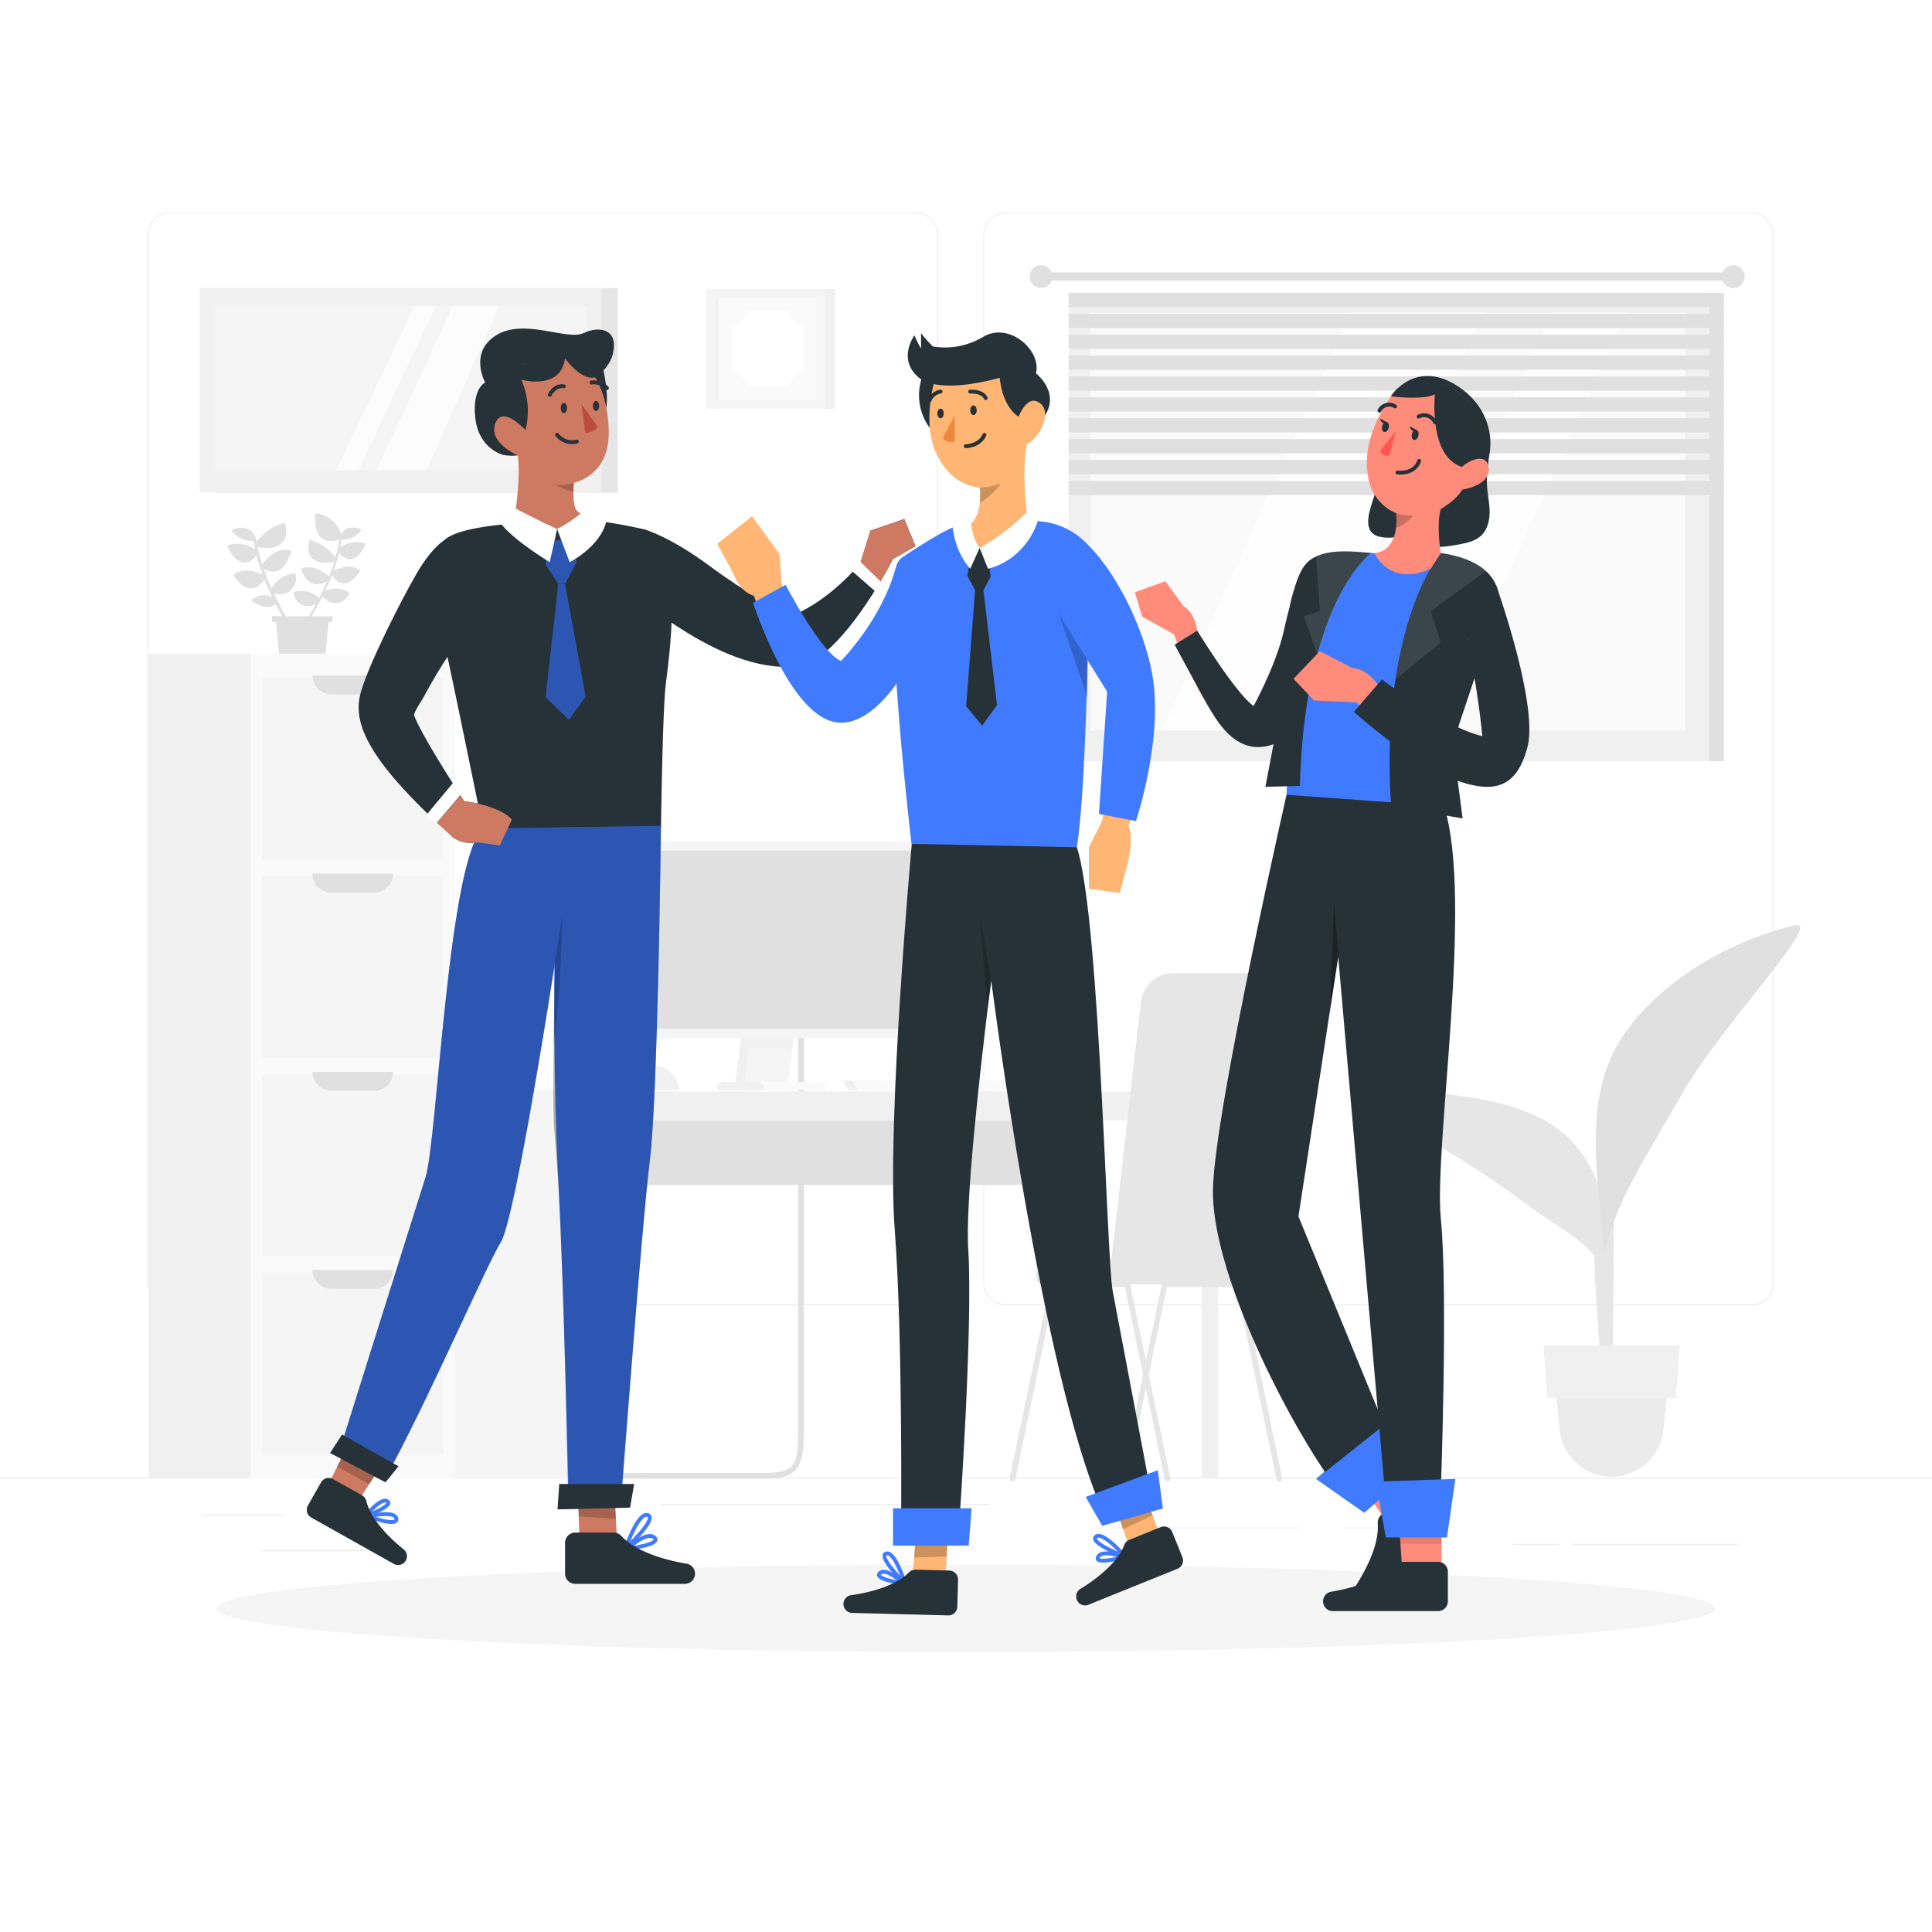 <svg class="animated" id="freepik_stories-onboarding" xmlns="http://www.w3.org/2000/svg" viewBox="0 0 500 500" version="1.1" xmlns:xlink="http://www.w3.org/1999/xlink" xmlns:svgjs="http://svgjs.com/svgjs"><style>svg#freepik_stories-onboarding:not(.animated) .animable {opacity: 0;}svg#freepik_stories-onboarding.animated #freepik--Shadow--inject-2 {animation: 1s 1 forwards cubic-bezier(.36,-0.01,.5,1.38) slideUp;animation-delay: 0s;}svg#freepik_stories-onboarding.animated #freepik--background-complete--inject-2 {animation: 1.5s Infinite  linear wind;animation-delay: 0s;}            @keyframes slideUp {                0% {                    opacity: 0;                    transform: translateY(30px);                }                100% {                    opacity: 1;                    transform: inherit;                }            }                    @keyframes wind {                0% {                    transform: rotate( 0deg );                }                25% {                    transform: rotate( 1deg );                }                75% {                    transform: rotate( -1deg );                }            }        </style><g id="freepik--Shadow--inject-2" class="animable" style="transform-origin: 250px 416.24px;"><g id="freepik--Shape--inject-2" class="animable" style="transform-origin: 250px 416.24px;"><ellipse id="freepik--path--inject-63--inject-2" cx="250" cy="416.24" rx="193.89" ry="11.32" style="fill: rgb(245, 245, 245); transform-origin: 250px 416.24px;" class="animable"></ellipse></g></g><g id="freepik--background-complete--inject-2" class="animable" style="transform-origin: 250px 228.23px;"><rect y="382.4" width="500" height="0.25" style="fill: rgb(235, 235, 235); transform-origin: 250px 382.525px;" id="el2kf87c9c2qp" class="animable"></rect><rect x="52.46" y="391.92" width="21.21" height="0.25" style="fill: rgb(235, 235, 235); transform-origin: 63.065px 392.045px;" id="elth5nflqs86b" class="animable"></rect><rect x="171.14" y="389.21" width="84.97" height="0.25" style="fill: rgb(235, 235, 235); transform-origin: 213.625px 389.335px;" id="elmgli0s5obu" class="animable"></rect><rect x="67.67" y="401.21" width="38.11" height="0.25" style="fill: rgb(235, 235, 235); transform-origin: 86.725px 401.335px;" id="elezxvvjamy4i" class="animable"></rect><rect x="406.71" y="399.53" width="43.19" height="0.25" style="fill: rgb(235, 235, 235); transform-origin: 428.305px 399.655px;" id="elq43lfi0ugc9" class="animable"></rect><rect x="391.47" y="399.53" width="11.97" height="0.25" style="fill: rgb(235, 235, 235); transform-origin: 397.455px 399.655px;" id="elw5lu5edco3" class="animable"></rect><rect x="347.89" y="395.31" width="23" height="0.25" style="fill: rgb(235, 235, 235); transform-origin: 359.39px 395.435px;" id="el4gg8dyilv67" class="animable"></rect><rect x="287.89" y="395.31" width="48.44" height="0.25" style="fill: rgb(235, 235, 235); transform-origin: 312.11px 395.435px;" id="el7688tevc5hx" class="animable"></rect><path d="M237,337.8H43.91a5.71,5.71,0,0,1-5.7-5.71V60.66A5.71,5.71,0,0,1,43.91,55H237a5.71,5.71,0,0,1,5.71,5.71h0V332.09A5.71,5.71,0,0,1,237,337.8ZM43.91,55.2a5.46,5.46,0,0,0-5.45,5.46V332.09a5.46,5.46,0,0,0,5.45,5.46H237a5.48,5.48,0,0,0,5.46-5.46V60.66A5.48,5.48,0,0,0,237,55.2Z" style="fill: rgb(235, 235, 235); transform-origin: 140.46px 196.4px;" id="el04tsah155kai" class="animable"></path><path d="M453.31,337.8H260.21a5.73,5.73,0,0,1-5.71-5.71V60.66A5.72,5.72,0,0,1,260.21,55h193.1A5.71,5.71,0,0,1,459,60.66V332.09A5.7,5.7,0,0,1,453.31,337.8ZM260.21,55.2a5.48,5.48,0,0,0-5.46,5.46V332.09a5.48,5.48,0,0,0,5.46,5.46h193.1a5.48,5.48,0,0,0,5.46-5.46V60.66a5.48,5.48,0,0,0-5.46-5.46Z" style="fill: rgb(235, 235, 235); transform-origin: 356.75px 196.4px;" id="elexoh7mz71hu" class="animable"></path><g id="freepik--background-complete--inject-457--inject-2" class="animable" style="transform-origin: 185.631px 258.163px;"><rect x="311.01" y="282.07" width="4.26" height="100.52" style="fill: rgb(240, 240, 240); transform-origin: 313.14px 332.33px;" id="elrd0sysrubc" class="animable"></rect><rect x="148.58" y="284.94" width="118.99" height="21.71" style="fill: rgb(224, 224, 224); transform-origin: 208.075px 295.795px;" id="elgggm6vl6ctu" class="animable"></rect><path d="M198.2,382.67h-51a.74.74,0,0,1,0-1.48h51c7.37,0,8.36-2.15,8.36-10.69V262.81a.74.74,0,1,1,1.47,0V370.5C208,379.63,206.61,382.67,198.2,382.67Z" style="fill: rgb(224, 224, 224); transform-origin: 177.248px 322.327px;" id="elb2iqx98uq2q" class="animable"></path><rect x="153.16" y="282.46" width="160.95" height="7.54" style="fill: rgb(240, 240, 240); transform-origin: 233.635px 286.23px;" id="ell7tz1uf01pc" class="animable"></rect><rect x="102.64" y="282.07" width="51.68" height="100.52" style="fill: rgb(245, 245, 245); transform-origin: 128.48px 332.33px;" id="el662rt192v7d" class="animable"></rect><rect x="150.05" y="282.07" width="4.26" height="100.52" style="fill: rgb(240, 240, 240); transform-origin: 152.18px 332.33px;" id="el8w2bcjvht0c" class="animable"></rect><rect x="64.86" y="169.22" width="52.86" height="213.38" style="fill: rgb(250, 250, 250); transform-origin: 91.29px 275.91px;" id="el3cvca5weq86" class="animable"></rect><rect x="67.76" y="175.45" width="47.06" height="47.06" style="fill: rgb(245, 245, 245); transform-origin: 91.29px 198.98px;" id="elyeqoviwgrzh" class="animable"></rect><path d="M80.87,174.82h20.87a4.88,4.88,0,0,1-4.88,4.88H85.78a4.88,4.88,0,0,1-4.91-4.85Z" style="fill: rgb(224, 224, 224); transform-origin: 91.305px 177.26px;" id="elhc6t43hwuzo" class="animable"></path><rect x="67.75" y="226.73" width="47.06" height="47.06" style="fill: rgb(245, 245, 245); transform-origin: 91.28px 250.26px;" id="elclediieetnq" class="animable"></rect><rect x="67.76" y="278.02" width="47.06" height="47.06" style="fill: rgb(245, 245, 245); transform-origin: 91.29px 301.55px;" id="el459hfkfcj23" class="animable"></rect><rect x="67.76" y="329.31" width="47.06" height="47.06" style="fill: rgb(245, 245, 245); transform-origin: 91.29px 352.84px;" id="elxmoctbms1i8" class="animable"></rect><path d="M80.87,226.11h20.87A4.9,4.9,0,0,1,96.86,231H85.78a4.88,4.88,0,0,1-4.91-4.86Z" style="fill: rgb(224, 224, 224); transform-origin: 91.305px 228.555px;" id="el4qi2zrrwj9f" class="animable"></path><path d="M80.87,277.39h20.87a4.87,4.87,0,0,1-4.88,4.88H85.78a4.88,4.88,0,0,1-4.91-4.84Z" style="fill: rgb(224, 224, 224); transform-origin: 91.305px 279.83px;" id="el74xq630q63n" class="animable"></path><path d="M80.87,328.67h20.87a4.87,4.87,0,0,1-4.88,4.88H85.78a4.88,4.88,0,0,1-4.91-4.84Z" style="fill: rgb(224, 224, 224); transform-origin: 91.305px 331.11px;" id="elq9byjuwqwa" class="animable"></path><rect x="38.46" y="169.22" width="26.4" height="213.38" style="fill: rgb(240, 240, 240); transform-origin: 51.66px 275.91px;" id="eltydj5yqsct" class="animable"></rect><polygon points="201.22 282.07 190.08 282.07 192.78 260.37 203.94 260.37 201.22 282.07" style="fill: rgb(240, 240, 240); transform-origin: 197.01px 271.22px;" id="elh9lufqgtyj" class="animable"></polygon><polygon points="203.69 282.07 192.54 282.07 195.26 260.37 206.4 260.37 203.69 282.07" style="fill: rgb(245, 245, 245); transform-origin: 199.47px 271.22px;" id="elutpbryem04n" class="animable"></polygon><polygon points="227.61 282.07 219.54 282.07 218 279.61 226.06 279.61 227.61 282.07" style="fill: rgb(240, 240, 240); transform-origin: 222.805px 280.84px;" id="eldue5o26bdi" class="animable"></polygon><polygon points="270.8 282.07 222.01 282.07 220.47 279.61 264.22 279.61 270.8 282.07" style="fill: rgb(250, 250, 250); transform-origin: 245.635px 280.84px;" id="elqehdr03vpd" class="animable"></polygon><path d="M165.87,275.84h3.53a6.22,6.22,0,0,1,6.22,6.23h-16a6.23,6.23,0,0,1,6.23-6.23Z" style="fill: rgb(240, 240, 240); transform-origin: 167.62px 278.955px;" id="elr9ko7p3mu" class="animable"></path><polygon points="205.04 271.22 193.9 271.22 195.26 260.37 206.4 260.37 205.04 271.22" style="fill: rgb(240, 240, 240); transform-origin: 200.15px 265.795px;" id="eluxr1j52snw" class="animable"></polygon><path d="M164.06,268.62H243a1.08,1.08,0,0,0,1.09-1.09.71.71,0,0,0,0-.14L238,218.77a1.08,1.08,0,0,0-1.08-1H158a1.09,1.09,0,0,0-1.09,1.09.66.66,0,0,0,0,.14L163,267.67A1.1,1.1,0,0,0,164.06,268.62Z" style="fill: rgb(240, 240, 240); transform-origin: 200.5px 243.195px;" id="elilgvwh5s3q" class="animable"></path><path d="M165.25,268.62h78.87a1.08,1.08,0,0,0,1.09-1.09.71.71,0,0,0,0-.14l-6.07-48.62a1.12,1.12,0,0,0-1.09-1H159.17a1.09,1.09,0,0,0-1.09,1.09.66.66,0,0,0,0,.14l6.08,48.63A1.08,1.08,0,0,0,165.25,268.62Z" style="fill: rgb(245, 245, 245); transform-origin: 201.645px 243.195px;" id="el9pttrz3864c" class="animable"></path><path d="M242.66,265.93,237,220.42a.3.3,0,0,0-.31-.26H160.94a.29.29,0,0,0-.31.28v.06L166.32,266a.3.3,0,0,0,.3.27h75.74a.31.31,0,0,0,.3-.32Z" style="fill: rgb(224, 224, 224); transform-origin: 201.645px 243.215px;" id="ell290f7cuxia" class="animable"></path><path d="M213.84,282.07H195.68v-.23a1.81,1.81,0,0,1,1.8-1.81H212a1.81,1.81,0,0,1,1.81,1.81h0v.23Z" style="fill: rgb(250, 250, 250); transform-origin: 204.76px 281.05px;" id="el2bu93oas4rh" class="animable"></path><path d="M197.79,282.07H185.48v-.23a1.8,1.8,0,0,1,1.8-1.81H196a1.81,1.81,0,0,1,1.8,1.81v.23Z" style="fill: rgb(240, 240, 240); transform-origin: 191.64px 281.05px;" id="el90q20ft5w9v" class="animable"></path><path d="M87.2,145.12v0c.2-.68.39-1.37.56-2.05a3.56,3.56,0,0,0,2.76,1.66h.24c1.47-.14,2.87-1.57,3.76-3.81a.28.28,0,0,0,0-.25.34.34,0,0,0-.2-.17,7.74,7.74,0,0,0-6.22,1.08c.14-.65.25-1.31.35-2a3.26,3.26,0,0,0,.7.07,6.22,6.22,0,0,0,4.24-2.24.33.33,0,0,0,0-.45l-.08,0a4.39,4.39,0,0,0-3.6-.14,3.22,3.22,0,0,0-1.42,1.43A7.86,7.86,0,0,0,82,132.88a.28.28,0,0,0-.25.06.32.32,0,0,0-.13.23c-.12,2.17,0,4.84,1.58,6.1a3.68,3.68,0,0,0,2.35.72,8.12,8.12,0,0,0,2.24-.35,36.67,36.67,0,0,1-1,4.65,12.43,12.43,0,0,0-6.43-4.52A.34.34,0,0,0,80,140c-.49,1.88-.24,3.4.73,4.4a5,5,0,0,0,3.64,1.25,11.44,11.44,0,0,0,2.11-.22c-.4,1.28-.88,2.54-1.33,3.73-1-.88-3.85-3.06-7-2.14a.35.35,0,0,0-.19.17.28.28,0,0,0,0,.25c.88,2.08,1.82,3.23,3,3.62a3.12,3.12,0,0,0,1,.16,5.7,5.7,0,0,0,2.64-.77c-.67,1.59-1.38,3.07-2.05,4.39a6.39,6.39,0,0,0-6.31-1.67.31.31,0,0,0-.24.34,3.8,3.8,0,0,0,2.27,3.06,3.75,3.75,0,0,0,1.47.3,4.42,4.42,0,0,0,2-.52c-.69,1.27-1.32,2.34-1.82,3.14H74c-1-1.62-2-3.64-3.13-5.91a5.37,5.37,0,0,0,1.54.23,4.17,4.17,0,0,0,4.23-4.12,4,4,0,0,0-.13-1.09.31.31,0,0,0-.34-.22,7.64,7.64,0,0,0-5.91,3.84c-.7-1.58-1.39-3.26-2-5a5.6,5.6,0,0,0,2.49.72,3,3,0,0,0,1-.17c1.76-.58,2.77-2.7,3.63-4.89a.3.3,0,0,0,0-.26.34.34,0,0,0-.2-.17c-3.52-1-6.41,2.4-7.31,3.62a43,43,0,0,1-1.17-4.46,13,13,0,0,0,2.25.23,5.46,5.46,0,0,0,4.11-1.44c1.06-1.13,1.32-2.82.75-4.87a.31.31,0,0,0-.38-.23h0a13.39,13.39,0,0,0-7,5l-.14-.8a.3.3,0,0,0-.08-.18,3.89,3.89,0,0,0-2-2.42,4.84,4.84,0,0,0-3.94.21.35.35,0,0,0-.19.22.32.32,0,0,0,.07.28,6.78,6.78,0,0,0,4.62,2.4,6,6,0,0,0,.84-.09c.11.74.25,1.49.41,2.23a8.51,8.51,0,0,0-6.87-1.11.39.39,0,0,0-.21.17.39.39,0,0,0,0,.26c1,2.45,2.58,4,4.2,4.13h.22a3.88,3.88,0,0,0,3-1.88,50,50,0,0,0,1.6,5c-1.52-.72-4.94-2-7.39-.07a.32.32,0,0,0-.07.43h0c1.58,2.16,3,3.2,4.48,3.2h0c1.18,0,2.32-.75,3.45-2.22.65,1.61,1.36,3.16,2,4.59-1.52-.94-3.19-.8-5.16.44a.33.33,0,0,0-.15.27.28.28,0,0,0,.13.26,7.75,7.75,0,0,0,4,1.45,3.46,3.46,0,0,0,2.09-.63c.56,1.08,1.11,2.07,1.62,3H70.41v1.55h1l.82,8.19h12l.81-8.19h1V159.5H80.64c.6-1,1.36-2.32,2.18-3.87a.54.54,0,0,0,.05-.11c.21-.4.42-.8.63-1.22a4.05,4.05,0,0,0,3.25,1.82h.4a3.91,3.91,0,0,0,3.22-2.52.29.29,0,0,0-.14-.37,6.66,6.66,0,0,0-6.08-.25c.45-1,.88-2,1.33-3a.27.27,0,0,0,.07-.14c.12-.3.23-.6.36-.88,1,1.32,2.08,2,3.16,2h0c1.31,0,2.64-1,4.06-3a.31.31,0,0,0-.06-.44c-2.24-1.68-5.27-.53-6.7.14.29-.8.56-1.6.8-2.41Z" style="fill: rgb(224, 224, 224); transform-origin: 76.734px 151.026px;" id="elqpnauowx6r" class="animable"></path><path d="M286.91,332.33H320A11.59,11.59,0,0,0,331.56,321l1.24-60.53a8.45,8.45,0,0,0-8.28-8.61H303.63a8.43,8.43,0,0,0-8.39,7.48Z" style="fill: rgb(230, 230, 230); transform-origin: 309.856px 292.095px;" id="el5xfpjyymydg" class="animable"></path><path d="M305,332.33H269.73a1.65,1.65,0,0,1-1.65-1.65v-.16A4.52,4.52,0,0,1,272.6,326H305v6.34Z" style="fill: rgb(230, 230, 230); transform-origin: 286.54px 329.17px;" id="elcib6ldgc8p9" class="animable"></path><path d="M302.17,383.42a.73.73,0,0,1-.73-.58l-10.33-49.77h-18l-10.32,49.77a.76.76,0,0,1-1.48-.31l10.46-50.35a.73.73,0,0,1,.74-.59h19.18a.73.73,0,0,1,.73.59l10.45,50.35a.73.73,0,0,1-.56.87Z" style="fill: rgb(230, 230, 230); transform-origin: 282.096px 357.505px;" id="el4iaywriorlj" class="animable"></path><path d="M291,383.42h-.15a.74.74,0,0,1-.58-.87h0l10.46-50.36a.75.75,0,0,1,.74-.59h19.18a.75.75,0,0,1,.73.59l10.45,50.36a.75.75,0,1,1-1.47.3L320,333.08H302l-10.32,49.77A.75.75,0,0,1,291,383.42Z" style="fill: rgb(230, 230, 230); transform-origin: 311.051px 357.527px;" id="el3vhida452y2" class="animable"></path></g><path d="M415.29,368.81h2.06c0-4.24,0-15,.22-39.68.36-44.72,1.08-47.44,1.08-47.44l-4.9,20.65C410.63,325.19,414.63,348.19,415.29,368.81Z" style="fill: rgb(230, 230, 230); transform-origin: 415.612px 325.25px;" id="elsufgal908q" class="animable"></path><path d="M406.16,294.68c-10.8-10.67-31.88-12.1-53.42-13-8.45-.35,23.6,15.89,39.67,28.05,12.42,9.44,20.08,11.67,24.22,21.85C417.11,318.37,415.46,303.88,406.16,294.68Z" style="fill: rgb(230, 230, 230); transform-origin: 384.025px 306.627px;" id="elvcjaf3msjuj" class="animable"></path><path d="M418,271.48c7.32-13.9,25.73-27,46.39-32,8.1-1.95-18.8,25.66-29,43.48-7.94,13.84-18.47,30.08-20.1,41.76C412.82,301.63,410.7,285.38,418,271.48Z" style="fill: rgb(224, 224, 224); transform-origin: 439.433px 282.051px;" id="el1c3qj9u6e6v" class="animable"></path><path d="M417.11,382.19h0a13.59,13.59,0,0,1-13.54-12.8l-1.24-12.26h29.48l-1.24,12.26A13.59,13.59,0,0,1,417.11,382.19Z" style="fill: rgb(235, 235, 235); transform-origin: 417.07px 369.66px;" id="elebtrc5zuzws" class="animable"></path><polygon points="433.74 361.85 400.43 361.85 399.47 348.19 434.69 348.19 433.74 361.85" style="fill: rgb(240, 240, 240); transform-origin: 417.08px 355.02px;" id="elmlkzli9apf" class="animable"></polygon><rect x="276.59" y="75.78" width="169.54" height="121.22" style="fill: rgb(224, 224, 224); transform-origin: 361.36px 136.39px;" id="eljhi1gshpz2" class="animable"></rect><rect x="276.59" y="75.78" width="165.8" height="121.22" style="fill: rgb(240, 240, 240); transform-origin: 359.49px 136.39px;" id="elxa5hq8ftte9" class="animable"></rect><rect x="282.13" y="80.91" width="154.05" height="108.16" style="fill: rgb(250, 250, 250); transform-origin: 359.155px 134.99px;" id="elsj0jco4j9c" class="animable"></rect><rect x="270.85" y="70.49" width="177.7" height="2.12" style="fill: rgb(224, 224, 224); transform-origin: 359.7px 71.55px;" id="eln6nhc4rsr5" class="animable"></rect><circle cx="269.43" cy="71.59" r="2.96" style="fill: rgb(224, 224, 224); transform-origin: 269.43px 71.59px;" id="eldbb929dr2gt" class="animable"></circle><circle cx="448.55" cy="71.59" r="2.96" style="fill: rgb(224, 224, 224); transform-origin: 448.55px 71.59px;" id="el7xfbysx896a" class="animable"></circle><g id="elti4mvx8gjx"><polygon points="420.89 80.91 372.05 189.07 352.8 189.07 401.64 80.91 420.89 80.91" style="fill: rgb(255, 255, 255); opacity: 0.7; transform-origin: 386.845px 134.99px;" class="animable"></polygon></g><g id="el28dwhdjp99m"><polygon points="383.93 80.91 335.09 189.07 300.73 189.07 349.57 80.91 383.93 80.91" style="fill: rgb(255, 255, 255); opacity: 0.7; transform-origin: 342.33px 134.99px;" class="animable"></polygon></g><rect x="276.59" y="124.45" width="169.54" height="3.68" style="fill: rgb(224, 224, 224); transform-origin: 361.36px 126.29px;" id="elppa5e54hz3" class="animable"></rect><rect x="276.59" y="119.04" width="169.54" height="3.68" style="fill: rgb(224, 224, 224); transform-origin: 361.36px 120.88px;" id="elgztl2h9jq" class="animable"></rect><rect x="276.59" y="113.64" width="169.54" height="3.68" style="fill: rgb(224, 224, 224); transform-origin: 361.36px 115.48px;" id="el4p9ms9hrl37" class="animable"></rect><rect x="276.59" y="108.23" width="169.54" height="3.68" style="fill: rgb(224, 224, 224); transform-origin: 361.36px 110.07px;" id="elu8nonvtmcei" class="animable"></rect><rect x="276.59" y="102.83" width="169.54" height="3.68" style="fill: rgb(224, 224, 224); transform-origin: 361.36px 104.67px;" id="eluhackmfxzoe" class="animable"></rect><rect x="276.59" y="97.43" width="169.54" height="3.68" style="fill: rgb(224, 224, 224); transform-origin: 361.36px 99.27px;" id="elj6cfsxs3gvl" class="animable"></rect><rect x="276.59" y="92.02" width="169.54" height="3.68" style="fill: rgb(224, 224, 224); transform-origin: 361.36px 93.86px;" id="elzgxint7xvx" class="animable"></rect><rect x="276.59" y="86.62" width="169.54" height="3.68" style="fill: rgb(224, 224, 224); transform-origin: 361.36px 88.46px;" id="elammtygmomwq" class="animable"></rect><rect x="276.59" y="81.22" width="169.54" height="3.68" style="fill: rgb(224, 224, 224); transform-origin: 361.36px 83.06px;" id="elnhzt870a5eh" class="animable"></rect><rect x="276.59" y="75.81" width="169.54" height="3.68" style="fill: rgb(224, 224, 224); transform-origin: 361.36px 77.65px;" id="el3mlvpdckffw" class="animable"></rect><rect x="185.14" y="74.79" width="30.99" height="30.99" style="fill: rgb(240, 240, 240); transform-origin: 200.635px 90.285px;" id="el4xve4gnlgub" class="animable"></rect><rect x="182.72" y="74.79" width="30.99" height="30.99" style="fill: rgb(245, 245, 245); transform-origin: 198.215px 90.285px;" id="elsd2fwwiqypo" class="animable"></rect><rect x="185.11" y="77.18" width="26.22" height="26.22" style="fill: rgb(250, 250, 250); transform-origin: 198.22px 90.29px;" id="el2de27oku0no" class="animable"></rect><rect x="185.11" y="77.18" width="0.74" height="26.22" style="fill: rgb(240, 240, 240); transform-origin: 185.48px 90.29px;" id="elx23fu3bt6i" class="animable"></rect><path d="M208.18,84.18V96.25a3.82,3.82,0,0,0-3.82,3.82H193.2a3.82,3.82,0,0,0-3.83-3.82V84.18a3.82,3.82,0,0,0,3.83-3.82h11.16A3.82,3.82,0,0,0,208.18,84.18Z" style="fill: rgb(255, 255, 255); transform-origin: 198.775px 90.215px;" id="elaboy1xknozj" class="animable"></path><rect x="55.88" y="74.54" width="104.02" height="52.97" style="fill: rgb(230, 230, 230); transform-origin: 107.89px 101.025px;" id="elhim4ymnx6ir" class="animable"></rect><rect x="51.66" y="74.54" width="104.02" height="52.97" style="fill: rgb(240, 240, 240); transform-origin: 103.67px 101.025px;" id="elt16ccywjznj" class="animable"></rect><rect x="55.58" y="79.16" width="96.36" height="42.51" style="fill: rgb(245, 245, 245); transform-origin: 103.76px 100.415px;" id="elmkb7zrq2u9" class="animable"></rect><g id="elaq8vtbsyy65"><polygon points="129.14 79.16 110.49 121.67 97.5 121.67 117.21 79.16 129.14 79.16" style="fill: rgb(255, 255, 255); opacity: 0.7; transform-origin: 113.32px 100.415px;" class="animable"></polygon></g><g id="elor4hgckuovn"><polygon points="112.75 79.16 92.82 121.67 87.03 121.67 107.26 79.16 112.75 79.16" style="fill: rgb(255, 255, 255); opacity: 0.7; transform-origin: 99.89px 100.415px;" class="animable"></polygon></g></g><g id="freepik--character-1--inject-2" class="animable" style="transform-origin: 158.165px 247.467px;"><path d="M130.26,117.73s-6.36-1.42-7.26-9.62c-.83-7.61,2.56-9.12,2.56-9.12s-4.33-7.78,2.9-12.25,18.3,1.49,22.56-.53,9-.89,7.65,5.11S151,98.88,151,98.88l-14.59-2.56s6.29,16.4,2.56,19.49S130.26,117.73,130.26,117.73Z" style="fill: rgb(38, 50, 56); transform-origin: 140.887px 101.49px;" id="elqnkb9upzay" class="animable"></path><path d="M155.68,93.56s3.15,12.24,0,14.35-3.83-12.54-3.83-12.54Z" style="fill: rgb(38, 50, 56); transform-origin: 154.465px 100.839px;" id="el3m2rcox0kvi" class="animable"></path><path d="M132.47,212.11l-3.13,6.7-5.55-.8c-5.23.84-7.41-2.13-7.41-2.13l-3.29-3c-18.39-17.22-21.49-26-19.91-32.93,1.67-7.32,12.75-28.85,16.09-33.86s5.86-6.38,5.86-6.38c6.06-2.61,10.65-.73,12.76,5.75,1.71,5.24-2.17,10.71-5.16,14.66a159.57,159.57,0,0,0-10.18,15.1c-1,1.72-2,3.47-2.94,5.23-.41.76-2.67,4.06-2.42,4.73,1.54,4.29,9.28,16.47,12,20.69l.94,1.46C130.17,208.77,132.47,212.11,132.47,212.11Z" style="fill: rgb(38, 50, 56); transform-origin: 112.645px 178.692px;" id="elwd44j6gqar8" class="animable"></path><path d="M236.93,141.35l-5.83,3.33s-1.26,2.48-3.34,5.95c-4.73,7.91-13.68,21-21.59,21.88-10.39.87-21.31-3.94-32.28-11.3s-7.1-24.2-7.1-24.2,6.55,1.84,16.69,9.34,18.74,12.08,21.24,13.05c0,0,8.6-2.77,17.91-13.59h0l2.64-8.48,8.75-3Z" style="fill: rgb(38, 50, 56); transform-origin: 201.529px 153.471px;" id="elo8yui9w2f2" class="animable"></path><path d="M114.76,165.46C115.14,166,125,214.4,125,214.4h46.06s.41-29.59,1.17-36.61,5.42-36-5.44-40.78c0,0-11.06-2.63-19.22-2.74a74.64,74.64,0,0,0-14.65,1.25s-14.13.75-17.8,4.17S114.76,165.46,114.76,165.46Z" style="fill: rgb(38, 50, 56); transform-origin: 143.631px 174.332px;" id="elzjcretib4g" class="animable"></path><path d="M171.06,213.75s-.78,69.81-2.87,86.51-7.51,88.87-7.51,88.87L147,385.84s-1-52.53-2.43-78.62-1.11-57-1.11-57-10,65-13.85,71.26S110.1,363.92,100,382l-11.14-9.74S107,314.52,110.1,304.78s5.8-82,14.9-90.38Z" style="fill: rgb(64, 123, 255); transform-origin: 129.96px 301.44px;" id="elu8f8308zqej" class="animable"></path><polygon points="98.31 379.88 95.53 384.13 91.78 389.87 84.12 385.89 87.26 379.55 89.6 374.85 98.31 379.88" style="fill: rgb(206, 122, 99); transform-origin: 91.215px 382.36px;" id="elufzkfc2hj5" class="animable"></polygon><path d="M236.93,141.35l-5.83,3.33s-1.26,2.48-3.34,5.95l-5.13-4.82h0l2.64-8.48,8.75-3Z" style="fill: rgb(206, 122, 99); transform-origin: 229.78px 142.48px;" id="elt96mn5cxcs9" class="animable"></path><g id="ele5ofhvsp4ke"><path d="M171.05,213.75s-.77,69.81-2.86,86.5-7.51,88.88-7.51,88.88l-13.51-2.27s-1.25-53.55-2.63-79.65c-.39-7.44-1.08-13.1-1.23-17.45s-.12-12,0-19.49h0c.13-10.84.37-21.38.37-21.38l-.3,1.92c0,.28-.09.59-.15.92l-.06.4v0c-2.13,13.46-10.25,63.89-13.55,69.31C125.75,327.74,110.1,363.92,100,382l-11.14-9.74s18.1-57.75,21.23-67.48,5.8-82,14.9-90.39Z" style="opacity: 0.3; transform-origin: 129.955px 301.44px;" class="animable"></path></g><g id="elk00r4clacnq"><path d="M143.34,250.8c0,.28-.09.59-.15.92Z" style="opacity: 0.2; transform-origin: 143.265px 251.26px;" class="animable"></path></g><g id="elf5y0q2p003c"><path d="M145.53,236.79s-.26,20-2.26,33.47c.13-10.84.37-21.38.37-21.38Z" style="opacity: 0.2; transform-origin: 144.4px 253.525px;" class="animable"></path></g><path d="M149.48,132.36a13.51,13.51,0,0,0,4.5,2.31s-2.33,2.8-9.8,2.25c-2.91-.22-6.61,1.37-11.25-1.4,0,0,1.94-11.08,1.09-17.64,0,0-7.67-3.29-5.84-8.28,1.66-4.54,6.83.67,7.77,1.66-.92-1.17-6.44-8.54-2.42-14.57A15.8,15.8,0,0,1,145,89.76l6.34,1.7,2.55,6s3.41,4.62,3.65,13.87-5.11,12.53-9,13.63c0,0-.11,1-.11,2.35C148.38,129.12,148.55,131.51,149.48,132.36Z" style="fill: rgb(206, 122, 99); transform-origin: 142.723px 113.469px;" id="el2srvaogi19r" class="animable"></path><path d="M151.49,112.06l-1-7.47,4.21,5.88A4.52,4.52,0,0,1,151.49,112.06Z" style="fill: rgb(186, 77, 60); transform-origin: 152.595px 108.325px;" id="elvxm3qt1oa9e" class="animable"></path><path d="M144.18,112.53a4.89,4.89,0,0,0,5.09,1.75" style="fill: none; stroke: rgb(38, 50, 56); stroke-linecap: round; stroke-linejoin: round; transform-origin: 146.725px 113.482px;" id="el0o032q9eoim" class="animable"></path><path d="M142.27,102.2s1.2-2.62,3.66-2.22" style="fill: none; stroke: rgb(38, 50, 56); stroke-linecap: round; stroke-linejoin: round; transform-origin: 144.1px 101.069px;" id="elqpjn6t4h5eq" class="animable"></path><path d="M153.08,99a4.66,4.66,0,0,1,4,1.43" style="fill: none; stroke: rgb(38, 50, 56); stroke-linecap: round; stroke-linejoin: round; transform-origin: 155.08px 99.695px;" id="elzytjbwz0tj" class="animable"></path><path d="M146.75,105.6c0,.73-.37,1.32-.82,1.32s-.82-.59-.82-1.32.37-1.31.82-1.31S146.75,104.88,146.75,105.6Z" style="fill: rgb(38, 50, 56); transform-origin: 145.93px 105.605px;" id="elfnki7yq0k59" class="animable"></path><path d="M155.07,105.06c0,.72-.37,1.31-.82,1.31s-.82-.59-.82-1.31.37-1.32.82-1.32S155.07,104.33,155.07,105.06Z" style="fill: rgb(38, 50, 56); transform-origin: 154.25px 105.055px;" id="eloxzxgeo7btf" class="animable"></path><polygon points="141.22 140.32 147.64 139.34 149.21 145.55 146.22 151.11 144.5 151.11 141.22 146.12 141.22 140.32" style="fill: rgb(64, 123, 255); transform-origin: 145.215px 145.225px;" id="el2l94gy8hlsf" class="animable"></polygon><polygon points="144.5 151.11 141.22 180.45 147.22 186.23 151.55 180.32 146.22 151.11 144.5 151.11" style="fill: rgb(64, 123, 255); transform-origin: 146.385px 168.67px;" id="elym5kltvhc4q" class="animable"></polygon><g id="elmfyi41t4k4"><polygon points="141.22 140.32 147.64 139.34 149.21 145.55 146.22 151.11 144.5 151.11 141.22 146.12 141.22 140.32" style="opacity: 0.3; transform-origin: 145.215px 145.225px;" class="animable"></polygon></g><g id="el7w89xi4crct"><polygon points="144.5 151.11 141.22 180.45 147.22 186.23 151.55 180.32 146.22 151.11 144.5 151.11" style="opacity: 0.3; transform-origin: 146.385px 168.67px;" class="animable"></polygon></g><path d="M144.18,136.92l3.25,8.56s8.4-4.19,9.63-11.21l-6-2.06A33.4,33.4,0,0,1,144.18,136.92Z" style="fill: rgb(255, 255, 255); transform-origin: 150.62px 138.845px;" id="ell6g1xdqnd1" class="animable"></path><path d="M133.5,131.65s5.81,3.06,10.68,5.27l-1.91,8.56s-9.62-5.76-12.85-10.26Z" style="fill: rgb(255, 255, 255); transform-origin: 136.8px 138.565px;" id="el986oyabuf1o" class="animable"></path><g id="elzfsh3d5xb1g"><path d="M148.5,124.93s-.11,1-.11,2.35a20.28,20.28,0,0,1-4.75-1.83A10.22,10.22,0,0,0,148.5,124.93Z" style="opacity: 0.2; transform-origin: 146.07px 126.105px;" class="animable"></path></g><path d="M136,111.26a20.12,20.12,0,0,0-1.1-13s11.41,3.27,11.44-7.12c0,0-15.22,2.43-16,7.84S134.7,109.79,136,111.26Z" style="fill: rgb(38, 50, 56); transform-origin: 138.3px 101.2px;" id="el80df0yqgr5a" class="animable"></path><path d="M146.17,92.67s4.36,6.19,8.1,4.91v-9h-13l-6.87,4.1,4.76,4.9,3.54-2.91Z" style="fill: rgb(38, 50, 56); transform-origin: 144.335px 93.167px;" id="el7vsj0wknx5k" class="animable"></path><polygon points="159.77 400.38 150.01 399.88 149.77 392.48 149.59 387.08 157.49 386.29 159.05 386.36 159.39 393.04 159.77 400.38" style="fill: rgb(206, 122, 99); transform-origin: 154.68px 393.335px;" id="elmiw3889xgr9" class="animable"></polygon><g id="elccik4fxx87f"><polygon points="159.39 393.04 149.77 392.48 149.59 387.08 157.49 386.29 159.05 386.36 159.39 393.04" style="opacity: 0.2; transform-origin: 154.49px 389.665px;" class="animable"></polygon></g><polygon points="144.29 390.63 163.06 390.17 164.12 384.05 144.73 384.05 144.29 390.63" style="fill: rgb(38, 50, 56); transform-origin: 154.205px 387.34px;" id="el84fn0qvxwi" class="animable"></polygon><path d="M161.87,400.79s3.27-9.64,5.82-8.68S161.87,400.79,161.87,400.79Z" style="fill: none; stroke: rgb(64, 123, 255); stroke-miterlimit: 10; transform-origin: 165.022px 396.416px;" id="elxpltnwjwp48" class="animable"></path><path d="M162.43,400.79s4.94-4.7,6.93-2.87S162.43,400.79,162.43,400.79Z" style="fill: none; stroke: rgb(64, 123, 255); stroke-miterlimit: 10; transform-origin: 166.04px 399.143px;" id="el5hg1lme39u5" class="animable"></path><g id="elnem8rjgxr"><polygon points="98.31 379.88 95.53 384.13 87.26 379.55 89.6 374.85 98.31 379.88" style="opacity: 0.2; transform-origin: 92.785px 379.49px;" class="animable"></polygon></g><polygon points="85.42 376.04 99.76 383.63 103.14 379.47 88.53 371.26 85.42 376.04" style="fill: rgb(38, 50, 56); transform-origin: 94.28px 377.445px;" id="el83am4zh67tb" class="animable"></polygon><path d="M94.55,392.42s4.06-5.08,5.71-3.88S94.55,392.42,94.55,392.42Z" style="fill: none; stroke: rgb(64, 123, 255); stroke-miterlimit: 10; transform-origin: 97.525px 390.388px;" id="elo7edl8a68yp" class="animable"></path><path d="M95.29,392.42s7-1.65,7.3.62S95.29,392.42,95.29,392.42Z" style="fill: none; stroke: rgb(64, 123, 255); stroke-miterlimit: 10; transform-origin: 98.944px 392.875px;" id="elgmnvv0gb724" class="animable"></path><path d="M93.7,387l-7.53-4.23a2.28,2.28,0,0,0-3.09.87l-3.39,6a2.28,2.28,0,0,0,.87,3.1l21.37,12a2.28,2.28,0,0,0,3.1-.87h0a2.28,2.28,0,0,0-.56-2.89c-2.76-2.21-8.42-7.29-9.67-12.55A2.26,2.26,0,0,0,93.7,387Z" style="fill: rgb(38, 50, 56); transform-origin: 92.36px 393.757px;" id="elas2nkqs158d" class="animable"></path><path d="M158.87,396.63h-10a2.64,2.64,0,0,0-2.63,2.64v8a2.63,2.63,0,0,0,2.63,2.63h28.36a2.63,2.63,0,0,0,2.64-2.63h0a2.64,2.64,0,0,0-2.2-2.6c-4.05-.67-12.63-2.59-16.88-7.18A2.65,2.65,0,0,0,158.87,396.63Z" style="fill: rgb(38, 50, 56); transform-origin: 163.055px 403.265px;" id="elpm55fktp3v" class="animable"></path><path d="M132.47,212.11l-3.13,6.7-5.55-.8c-5.23.84-7.41-2.13-7.41-2.13l-3.29-3,6.11-7,.94,1.46C130.17,208.77,132.47,212.11,132.47,212.11Z" style="fill: rgb(206, 122, 99); transform-origin: 122.78px 212.345px;" id="ele7ykve54jck" class="animable"></path><polygon points="222.63 145.37 220.69 147.95 226.37 152.91 228.04 150.63 222.63 145.37" style="fill: rgb(255, 255, 255); transform-origin: 224.365px 149.14px;" id="elp3rkxq4zbze" class="animable"></polygon><polygon points="112.84 213.16 119.39 205.5 117.18 202.69 110.34 210.92 112.84 213.16" style="fill: rgb(255, 255, 255); transform-origin: 114.865px 207.925px;" id="elz0byasw3g9" class="animable"></polygon></g><g id="freepik--character-2--inject-2" class="animable" style="transform-origin: 245.905px 252.062px;"><path d="M238.59,97.75a14.27,14.27,0,0,0,1.46,12.17c3.88,5.88,3-13.56,3-13.56Z" style="fill: rgb(38, 50, 56); transform-origin: 240.49px 103.694px;" id="elzyex830mkkn" class="animable"></path><path d="M246.54,141.84s-24,33.6-28.69,32.19-15.5-22.37-15.5-22.37l-.63-8.29-7.08-9.75-9,7.1,4.36,8.11s1.3,4.21,5.14,5.39c0,0,8.83,27.11,20,32.2s26.67-27.21,26.67-27.21Z" style="fill: rgb(255, 181, 115); transform-origin: 216.09px 160.292px;" id="eltkpthrz1ve8" class="animable"></path><path d="M297.92,386.69l-12.39,4.71c-16-35.14-29-137.62-29-137.62s-.38,2.87-.95,7.49c-1.86,15.3-5.8,49.69-5,62,1.27,20.71-2.39,71.89-2.39,71.89l-15,1.78s.51-50.59-1.63-78.62,4.41-99.95,4.41-99.95l41.37-1.9c7.1,8.16,8.87,108.59,10.65,117.82S297.92,386.69,297.92,386.69Z" style="fill: rgb(38, 50, 56); transform-origin: 264.525px 306.705px;" id="elqw9z9tqchu" class="animable"></path><path d="M231.89,146.85a4.17,4.17,0,0,1,1.79-2.72c3.35-2.24,11.94-7.82,14.25-8,2.9-.23,18.06-3.79,24.07,0s9.81,14.93,9.81,14.93-.44,51.49-3.12,68.21l-42.79-.89S229.17,161.94,231.89,146.85Z" style="fill: rgb(64, 123, 255); transform-origin: 256.526px 176.832px;" id="elqpsb8eynpcr" class="animable"></path><path d="M279.81,165.55l6.68,12.26s.89,27.64-1.33,34.77l-3.35,6.69V230l8,1.11,2.23-8.47s1.33-6.24,0-8.91c0,0,9.36-21.4,6-39.9,0,0-16.89-37.24-27.25-38.27S279.81,165.55,279.81,165.55Z" style="fill: rgb(255, 181, 115); transform-origin: 283.255px 183.322px;" id="el1d8hkt0mffs" class="animable"></path><path d="M266.17,135.61s-6.61,6.38-12.64,6.2-4.38-5.32-4.38-5.32c3.1-.58,4.11-3.68,4.4-6.34a18.73,18.73,0,0,0,0-4s-7.19,0-11.23-8.78,0-20.35,0-20.35,15.27-3.86,22.11-1.93,1.41,19.12,1.41,19.12C264.06,123.86,266.17,135.61,266.17,135.61Z" style="fill: rgb(255, 181, 115); transform-origin: 254.204px 118.182px;" id="eltw6pselwii" class="animable"></path><path d="M252.77,106.17c0,.69-.38,1.25-.84,1.25s-.83-.56-.83-1.25.37-1.25.83-1.25S252.77,105.48,252.77,106.17Z" style="fill: rgb(38, 50, 56); transform-origin: 251.935px 106.17px;" id="eluo5pqscqph" class="animable"></path><path d="M244.25,107c0,.69-.37,1.25-.83,1.25s-.84-.56-.84-1.25.38-1.25.84-1.25S244.25,106.28,244.25,107Z" style="fill: rgb(38, 50, 56); transform-origin: 243.415px 107px;" id="eljd8egz1bmqm" class="animable"></path><path d="M247.07,107.6l0,6.71a2.92,2.92,0,0,1-3.11-.92Z" style="fill: rgb(237, 137, 62); transform-origin: 245.515px 111.021px;" id="elcnudq6wsvnf" class="animable"></path><path d="M249.92,115.48s3.56,0,4.86-2.93" style="fill: none; stroke: rgb(38, 50, 56); stroke-linecap: round; stroke-linejoin: round; transform-origin: 252.35px 114.015px;" id="ely52x7ivvd1" class="animable"></path><path d="M251.1,101.35s3.1-.25,4,1.68" style="fill: none; stroke: rgb(38, 50, 56); stroke-linecap: round; stroke-linejoin: round; transform-origin: 253.1px 102.185px;" id="el73flhtellwn" class="animable"></path><path d="M240.51,103.71a3.87,3.87,0,0,1,2.91-2.37" style="fill: none; stroke: rgb(38, 50, 56); stroke-linecap: round; stroke-linejoin: round; transform-origin: 241.965px 102.525px;" id="elpwqmb0ed23a" class="animable"></path><g id="elqojywwbmeg"><path d="M259,125.08a16.72,16.72,0,0,1-5.44,5.07,18.73,18.73,0,0,0,0-4A14.23,14.23,0,0,0,259,125.08Z" style="opacity: 0.2; transform-origin: 256.28px 127.615px;" class="animable"></path></g><polygon points="251.75 142.02 255.38 141.68 256.4 149.26 254.51 152.73 252.35 152.73 250.33 148.97 251.75 142.02" style="fill: rgb(38, 50, 56); transform-origin: 253.365px 147.205px;" id="ela837i8mac1c" class="animable"></polygon><path d="M265.73,132.56a55.27,55.27,0,0,1-12.2,9.25l2.16,5.36s9.06-1.56,12.94-12.31Z" style="fill: rgb(255, 255, 255); transform-origin: 261.08px 139.865px;" id="elhsbn35se5b5" class="animable"></path><path d="M253.53,141.81l-2.43,5.36s-3.68-3.63-4.56-10.64l4.56-2.91S251.27,138.87,253.53,141.81Z" style="fill: rgb(255, 255, 255); transform-origin: 250.035px 140.395px;" id="elz5wfrhh4kz" class="animable"></path><polygon points="252.51 150.73 250.04 182.78 254.19 187.82 258.02 182.47 254.28 150.73 252.51 150.73" style="fill: rgb(38, 50, 56); transform-origin: 254.03px 169.275px;" id="elt41it8ihlhn" class="animable"></polygon><path d="M268.92,109.4s-8.76,1.06-10.21-11.63c0,0-15.43,4.61-21-.12s-1.05-10.88-1.05-10.88a24.42,24.42,0,0,0,1.71,3.46v-4a29.11,29.11,0,0,0,3.09,3.45,19.29,19.29,0,0,0,13-2.51c6.69-4,15.2,3.59,13.63,9.44C268.14,96.64,275.68,102.52,268.92,109.4Z" style="fill: rgb(38, 50, 56); transform-origin: 253.331px 97.737px;" id="eliz0b436hb0o" class="animable"></path><path d="M262.91,109.76s2.36-8.37,6.24-5.42-1.65,11.19-4.35,10.72S262.91,109.76,262.91,109.76Z" style="fill: rgb(255, 181, 115); transform-origin: 266.642px 109.395px;" id="eloaoo4q8gc5" class="animable"></path><path d="M194.87,156l8.44-4.66s9.07,17.52,14.33,19.72c0,0,10.69-10.79,14.21-24.3l4.79,22.52s-8.29,17.51-18.77,17.76S198.8,167.35,194.87,156Z" style="fill: rgb(64, 123, 255); transform-origin: 215.755px 166.901px;" id="el3klc7h8ozge" class="animable"></path><path d="M273.81,158.58,286.53,179l-2.12,31.63,9.57,1.87s7.37-22,4.1-38.65c-2.37-12.09-9.86-27.42-18.55-34.75a18.58,18.58,0,0,0-10.9-4.19s-2.35,5.42-2.23,10S273.81,158.58,273.81,158.58Z" style="fill: rgb(64, 123, 255); transform-origin: 282.656px 173.705px;" id="elfrx5p83c6rv" class="animable"></path><g id="els606bpvhrrc"><path d="M281.47,170.86l-7.66-12.28c.66,1.06,7.66,22.28,7.66,22.28Z" style="opacity: 0.2; transform-origin: 277.64px 169.72px;" class="animable"></path></g><g id="elguuglu2mf3e"><path d="M256.53,253.78s-.38,2.87-.95,7.49l-2-24.32Z" style="opacity: 0.2; transform-origin: 255.055px 249.11px;" class="animable"></path></g><polygon points="292.77 401.84 300.53 398.23 298.3 392.14 296.67 387.69 289.99 389.64 288.75 390.2 290.66 395.75 292.77 401.84" style="fill: rgb(255, 181, 115); transform-origin: 294.64px 394.765px;" id="elclz4rp2j26f" class="animable"></polygon><g id="elfmdihoiz1rb"><polygon points="290.66 395.75 298.3 392.14 296.67 387.69 289.99 389.64 288.75 390.2 290.66 395.75" style="opacity: 0.2; transform-origin: 293.525px 391.72px;" class="animable"></polygon></g><path d="M291.19,402.86s-5.82-6.76-7.58-5.15S291.19,402.86,291.19,402.86Z" style="fill: none; stroke: rgb(64, 123, 255); stroke-miterlimit: 10; transform-origin: 287.29px 400.161px;" id="elvzk2fivftkd" class="animable"></path><path d="M290.74,403s-5.56-2.2-6.58-.06S290.74,403,290.74,403Z" style="fill: none; stroke: rgb(64, 123, 255); stroke-miterlimit: 10; transform-origin: 287.403px 402.956px;" id="eldthl6g9az2" class="animable"></path><path d="M292.27,398.5l8.11-3.28a2.31,2.31,0,0,1,3,1.27L306,403a2.3,2.3,0,0,1-1.27,3l-23.05,9.31a2.29,2.29,0,0,1-3-1.28h0a2.3,2.3,0,0,1,.93-2.83c3.06-1.87,9.42-6.25,11.36-11.37A2.26,2.26,0,0,1,292.27,398.5Z" style="fill: rgb(38, 50, 56); transform-origin: 292.34px 405.267px;" id="elpp15zmf08sb" class="animable"></path><polygon points="236.07 409.49 244.62 409.28 245 402.8 245.28 398.07 238.38 397.2 237.02 397.22 236.56 403.07 236.07 409.49" style="fill: rgb(255, 181, 115); transform-origin: 240.675px 403.345px;" id="el5qwb0w40p4u" class="animable"></polygon><g id="elkxa53nosgu"><polygon points="236.56 403.07 245 402.8 245.28 398.07 238.38 397.2 237.02 397.22 236.56 403.07" style="opacity: 0.2; transform-origin: 240.92px 400.135px;" class="animable"></polygon></g><path d="M234.21,409.8s-2.64-8.52-4.89-7.74S234.21,409.8,234.21,409.8Z" style="fill: none; stroke: rgb(64, 123, 255); stroke-miterlimit: 10; transform-origin: 231.546px 405.905px;" id="elc5e6qfxsqx5" class="animable"></path><path d="M233.72,409.79s-4.22-4.24-6-2.68S233.72,409.79,233.72,409.79Z" style="fill: none; stroke: rgb(64, 123, 255); stroke-miterlimit: 10; transform-origin: 230.588px 408.278px;" id="el2z680xol6z6" class="animable"></path><path d="M236.94,406.23l8.75.23a2.31,2.31,0,0,1,2.25,2.37l-.19,7a2.3,2.3,0,0,1-2.37,2.24l-24.85-.65a2.3,2.3,0,0,1-2.24-2.37h0a2.31,2.31,0,0,1,2-2.22c3.56-.5,11.13-2,14.95-5.91A2.32,2.32,0,0,1,236.94,406.23Z" style="fill: rgb(38, 50, 56); transform-origin: 233.115px 412.15px;" id="el5lntniphin7" class="animable"></path><polygon points="285.26 394.88 280.97 387.41 299.64 380.5 300.95 390.4 285.26 394.88" style="fill: rgb(64, 123, 255); transform-origin: 290.96px 387.69px;" id="elxxasd0a01f" class="animable"></polygon><polygon points="231.11 390.34 231.11 400 250.7 400 251.45 390.34 231.11 390.34" style="fill: rgb(64, 123, 255); transform-origin: 241.28px 395.17px;" id="eliwk090qk279" class="animable"></polygon></g><g id="freepik--character-3--inject-2" class="animable" style="transform-origin: 344.752px 257.129px;"><path d="M335.68,154.22S330,176.62,324,183.56c0,0-10.89-10.88-14.2-20.35,0,0-.31-4.42-3.47-6.31l-4.73-6.47-7.89,2.84,1.89,6.31,8.21,4.58s10.41,28.71,19.87,28.55,13.73-12.78,13.73-12.78l5.2-27Z" style="fill: rgb(255, 139, 123); transform-origin: 318.16px 171.57px;" id="el8w7lbfojl54" class="animable"></path><path d="M304,166.85l5.84-3.64s9.94,16.24,14.59,19.5c0,0,5.79-10.56,7.77-19.25a142.86,142.86,0,0,1,3.83-14l6.62,9.59s-4.35,30.54-13.35,33.64-14.09-5.69-16.14-9.15S304,166.85,304,166.85Z" style="fill: rgb(38, 50, 56); transform-origin: 323.325px 171.401px;" id="eltd2m1a9m8gl" class="animable"></path><path d="M354.05,386.69c0,.37,6,8.85,6,8.85l6.28-8.12-6.77-9.59Z" style="fill: rgb(255, 139, 123); transform-origin: 360.19px 386.685px;" id="el8g5pk94c3q6" class="animable"></path><path d="M357.22,392.3l6.5-7.05a2.54,2.54,0,0,1,3.58-.14l5.64,5.22a2.52,2.52,0,0,1,.14,3.57l-18.48,20a2.54,2.54,0,0,1-3.57.14h0a2.53,2.53,0,0,1-.4-3.25c2.16-3.29,6.4-10.59,5.93-16.58A2.51,2.51,0,0,1,357.22,392.3Z" style="fill: rgb(38, 50, 56); transform-origin: 361.984px 399.573px;" id="el5mb1ocm9p7t" class="animable"></path><polygon points="340.58 382.75 358.82 366.75 365.53 380.68 353.06 391.52 340.58 382.75" style="fill: rgb(64, 123, 255); transform-origin: 353.055px 379.135px;" id="el7m45x2ak162" class="animable"></polygon><path d="M333.91,201.45s-19.67,85.87-20,106.47,17.64,56.33,29,73.06l15.3-12.17-22.17-54,10.29-67.24,11.88,136.24,14.68,1.88s1.87-51.52,0-70.25,8.53-82.43.83-106.79Z" style="fill: rgb(38, 50, 56); transform-origin: 345.252px 293.57px;" id="elgmqivdg729m" class="animable"></path><path d="M373.77,208.63s3.35-31.94,9.78-44.45l2.5-14.47s-4.65-5.72-15.19-5.54-15.18-1-15.18-1-13.77-.93-17,2.11-3.39,16.8-3.93,23.41-1.8,37-1.8,37Z" style="fill: rgb(64, 123, 255); transform-origin: 359.5px 175.833px;" id="eltwaukrd262" class="animable"></path><path d="M372.84,143.11S357,161.66,360,208.63l18.52,3.18L376,192.33l11.87-35.61S390.36,145.63,372.84,143.11Z" style="fill: rgb(38, 50, 56); transform-origin: 373.807px 177.46px;" id="elixrqzpyx2rl" class="animable"></path><path d="M354.78,143.11s-17.06,12.46-18.37,60.27l-8.93.25,7.31-38.24a17.59,17.59,0,0,1-.48-10.77c1-3.44,2.08-7.48,4.38-9.38C342.35,142.21,348.18,142.47,354.78,143.11Z" style="fill: rgb(38, 50, 56); transform-origin: 341.13px 173.166px;" id="el9ich8c5lsvl" class="animable"></path><path d="M375.68,154.33s10.62,25.78,8,36.21c0,0-18.32-4.71-26.77-12.9,0,0-2.65-4.47-7-4.8l-8.36-4.29-6.78,7.12,5.3,5.62,11,.49s26,24.65,35.86,19.51c4.61-2.41,6.59-7.09,7.39-11.39a28,28,0,0,0-.68-12.67L386.59,152Z" style="fill: rgb(255, 139, 123); transform-origin: 364.759px 176.998px;" id="eluvtl06zwtwf" class="animable"></path><path d="M350.4,184.24l7.24-8.42s16.08,12.4,26,14.72a229.87,229.87,0,0,0-4-25.21l-5-8.61.46-3.62,12.12-1.57s11,30.75,8.08,41.83-9.19,12.18-19.75,8.09S350.4,184.24,350.4,184.24Z" style="fill: rgb(38, 50, 56); transform-origin: 373.097px 177.582px;" id="el8sui9wgdmi4" class="animable"></path><polygon points="373.09 407.96 363.02 407.96 362.44 399.58 362.15 395.39 361.98 392.97 373.08 393.9 373.08 399.58 373.09 407.96" style="fill: rgb(255, 139, 123); transform-origin: 367.535px 400.465px;" id="elb5bpk7udjb7" class="animable"></polygon><path d="M362.59,404.21h9.59a2.53,2.53,0,0,1,2.53,2.53v7.69a2.53,2.53,0,0,1-2.53,2.52H344.94a2.52,2.52,0,0,1-2.53-2.52h0a2.53,2.53,0,0,1,2.11-2.5c3.89-.64,12.13-2.48,16.21-6.9A2.53,2.53,0,0,1,362.59,404.21Z" style="fill: rgb(38, 50, 56); transform-origin: 358.56px 410.58px;" id="elh2y6huma1si" class="animable"></path><g id="elvoa1qv9vmm"><path d="M372.84,143.11a39.71,39.71,0,0,0-4.6,7.79,88.64,88.64,0,0,0-7.13,24.92l11.73-9.5-2.55-8.17,14.27-10.36S380.83,144,372.84,143.11Z" style="fill: rgb(255, 255, 255); opacity: 0.1; transform-origin: 372.835px 159.465px;" class="animable"></path></g><g id="el5oduhq5wo3"><path d="M340.94,169.36s5.65-20.15,13.84-26.25c0,0-9.71-1.35-14.18.92l1,14.12-4.17,1.31Z" style="fill: rgb(255, 255, 255); opacity: 0.1; transform-origin: 346.105px 156.036px;" class="animable"></path></g><path d="M384.76,109.75c1.92,4.81-.14,10.22.05,15.39.08,2.36.64,4.68.7,7s-.48,4.88-2.21,6.49c-1.56,1.47-3.79,1.91-5.89,2.3-3.28.59-6.84,1.15-9.78-.41-.68-.36-1.3-.82-2-1.12a9.43,9.43,0,0,0-4.52-.39,11,11,0,0,1-4.54-.22c-4.68-1.63-1.46-8.07-.66-11.37q1.85-7.58,3.68-15.15c5.05-1,10.06-2.4,15.12-3.42a10.94,10.94,0,0,1,5.08-.22C381.37,109.11,383.18,110.26,384.76,109.75Z" style="fill: rgb(38, 50, 56); transform-origin: 369.835px 124.981px;" id="el3xzhwtmzst9" class="animable"></path><path d="M384.89,119.69a5.82,5.82,0,0,1-2.38,3.2c-1.17.62-1.35,1.72-1.25,3,.21,3,1.84,7.24-3.77,9.64a4.78,4.78,0,0,1-5.16-.57c-3.94-3.11-5.19-11.83-5.19-11.83L360,102.54h0a.47.47,0,0,1,.09-.12l.06-.11a.48.48,0,0,1,.09-.11,9.37,9.37,0,0,1,.83-1,9.55,9.55,0,0,1,.71-.74c2.61-2.42,8-5.51,15.73-.35C386,105.79,386.73,114.78,384.89,119.69Z" style="fill: rgb(38, 50, 56); transform-origin: 372.859px 116.671px;" id="els0f7moiwmhi" class="animable"></path><path d="M385.3,121.43c.09,2.39-2.11,3.76-4,4.51a15.3,15.3,0,0,1-2.85.77c-1.76,2.93-5.57,5-5.57,5a16.36,16.36,0,0,0-.51,3.32,40.56,40.56,0,0,0,.51,8.11l-2.58,4c-10.75,4.92-14.58-4-14.58-4,3.94-.42,5.2-3.73,5.57-6.51a16.26,16.26,0,0,0,0-3.84,11.92,11.92,0,0,1-7-8.35c-1.27-5.38-.23-10.44,2-15.41a36,36,0,0,1,3.21-5.67l.5-.81h0a.47.47,0,0,1,.09-.12,1.42,1.42,0,0,1,.15-.22l0-.07c.18-.23.44-.56.78-.92l.06,0,13.49-1.75,5.86,4.68,2.05,11.6-3,3.57-1.25,1.49-.31.36.39-.33c2.38-2,5.42-3,6.53-1.11A3.72,3.72,0,0,1,385.3,121.43Z" style="fill: rgb(255, 139, 123); transform-origin: 369.522px 124.045px;" id="eln2sdopciha" class="animable"></path><path d="M367.08,112.77c-.17.71-.69,1.2-1.15,1.09s-.71-.78-.54-1.5.69-1.2,1.16-1.09S367.26,112.05,367.08,112.77Z" style="fill: rgb(38, 50, 56); transform-origin: 366.238px 112.565px;" id="el6bdsmuozpo4" class="animable"></path><path d="M359.4,110.7c-.17.72-.69,1.21-1.16,1.1s-.71-.79-.54-1.5.69-1.21,1.16-1.1S359.57,110,359.4,110.7Z" style="fill: rgb(38, 50, 56); transform-origin: 358.55px 110.5px;" id="elyog16q33xs" class="animable"></path><path d="M366.67,111.32l-1.85-1S365.14,112.21,366.67,111.32Z" style="fill: rgb(38, 50, 56); transform-origin: 365.745px 110.939px;" id="elw3l6eklrjm" class="animable"></path><path d="M359,109.31l-1.85-1S357.5,110.21,359,109.31Z" style="fill: rgb(38, 50, 56); transform-origin: 358.075px 108.931px;" id="elhzpr2hneayb" class="animable"></path><path d="M361.28,111.55l-1.76,6.33a1.85,1.85,0,0,1-2.34-1.28Z" style="fill: rgb(255, 86, 82); transform-origin: 359.23px 114.758px;" id="elkl7pglye2gh" class="animable"></path><path d="M361.66,122.28s4.37.65,5.62-3" style="fill: none; stroke: rgb(38, 50, 56); stroke-linecap: round; stroke-linejoin: round; transform-origin: 364.47px 120.802px;" id="elnrr94ys6y3q" class="animable"></path><path d="M367.14,107.81a3.07,3.07,0,0,1,4.22,1.45" style="fill: none; stroke: rgb(38, 50, 56); stroke-linecap: round; stroke-linejoin: round; transform-origin: 369.25px 108.36px;" id="el4t330v4b6i" class="animable"></path><path d="M361.05,105.19a2.79,2.79,0,0,0-4.05,1.08" style="fill: none; stroke: rgb(38, 50, 56); stroke-linecap: round; stroke-linejoin: round; transform-origin: 359.025px 105.495px;" id="eldz82cwi66zp" class="animable"></path><path d="M383.54,115.91l-5.18,4.89-.08,0C369.62,118,371.36,102,371.36,102c-2.45,1.56-11.13.7-11.36.52a12.18,12.18,0,0,1,1.61-1.92c.38-.37,1.59-.26,2.09-.3l3.19-.25,6.46-.52c.19,0,1.09-.23,1.25-.1l5.86,4.68Z" style="fill: rgb(38, 50, 56); transform-origin: 371.77px 110.095px;" id="eljzc8n3jnrqm" class="animable"></path><g id="el09vrmoqru0il"><path d="M365.7,133.47a9.17,9.17,0,0,1-4.45,3.15,16.26,16.26,0,0,0,0-3.84A14.76,14.76,0,0,0,365.7,133.47Z" style="opacity: 0.2; transform-origin: 363.475px 134.7px;" class="animable"></path></g><g id="eloymvly9usk"><polygon points="344.17 261.98 345.28 233.43 346.38 247.55 344.17 261.98" style="opacity: 0.3; transform-origin: 345.275px 247.705px;" class="animable"></polygon></g><g id="elwj1m0mmezys"><path d="M373.08,394.87v4.71H362.44l-.29-4.19Z" style="opacity: 0.1; transform-origin: 367.615px 397.225px;" class="animable"></path></g><polygon points="356.07 383.44 358.65 397.89 374.47 397.89 376.65 382.75 356.07 383.44" style="fill: rgb(64, 123, 255); transform-origin: 366.36px 390.32px;" id="elsgrhg50erer" class="animable"></polygon></g><defs>     <filter id="active" height="200%">         <feMorphology in="SourceAlpha" result="DILATED" operator="dilate" radius="2"></feMorphology>                <feFlood flood-color="#32DFEC" flood-opacity="1" result="PINK"></feFlood>        <feComposite in="PINK" in2="DILATED" operator="in" result="OUTLINE"></feComposite>        <feMerge>            <feMergeNode in="OUTLINE"></feMergeNode>            <feMergeNode in="SourceGraphic"></feMergeNode>        </feMerge>    </filter>    <filter id="hover" height="200%">        <feMorphology in="SourceAlpha" result="DILATED" operator="dilate" radius="2"></feMorphology>                <feFlood flood-color="#ff0000" flood-opacity="0.5" result="PINK"></feFlood>        <feComposite in="PINK" in2="DILATED" operator="in" result="OUTLINE"></feComposite>        <feMerge>            <feMergeNode in="OUTLINE"></feMergeNode>            <feMergeNode in="SourceGraphic"></feMergeNode>        </feMerge>            <feColorMatrix type="matrix" values="0   0   0   0   0                0   1   0   0   0                0   0   0   0   0                0   0   0   1   0 "></feColorMatrix>    </filter></defs></svg>